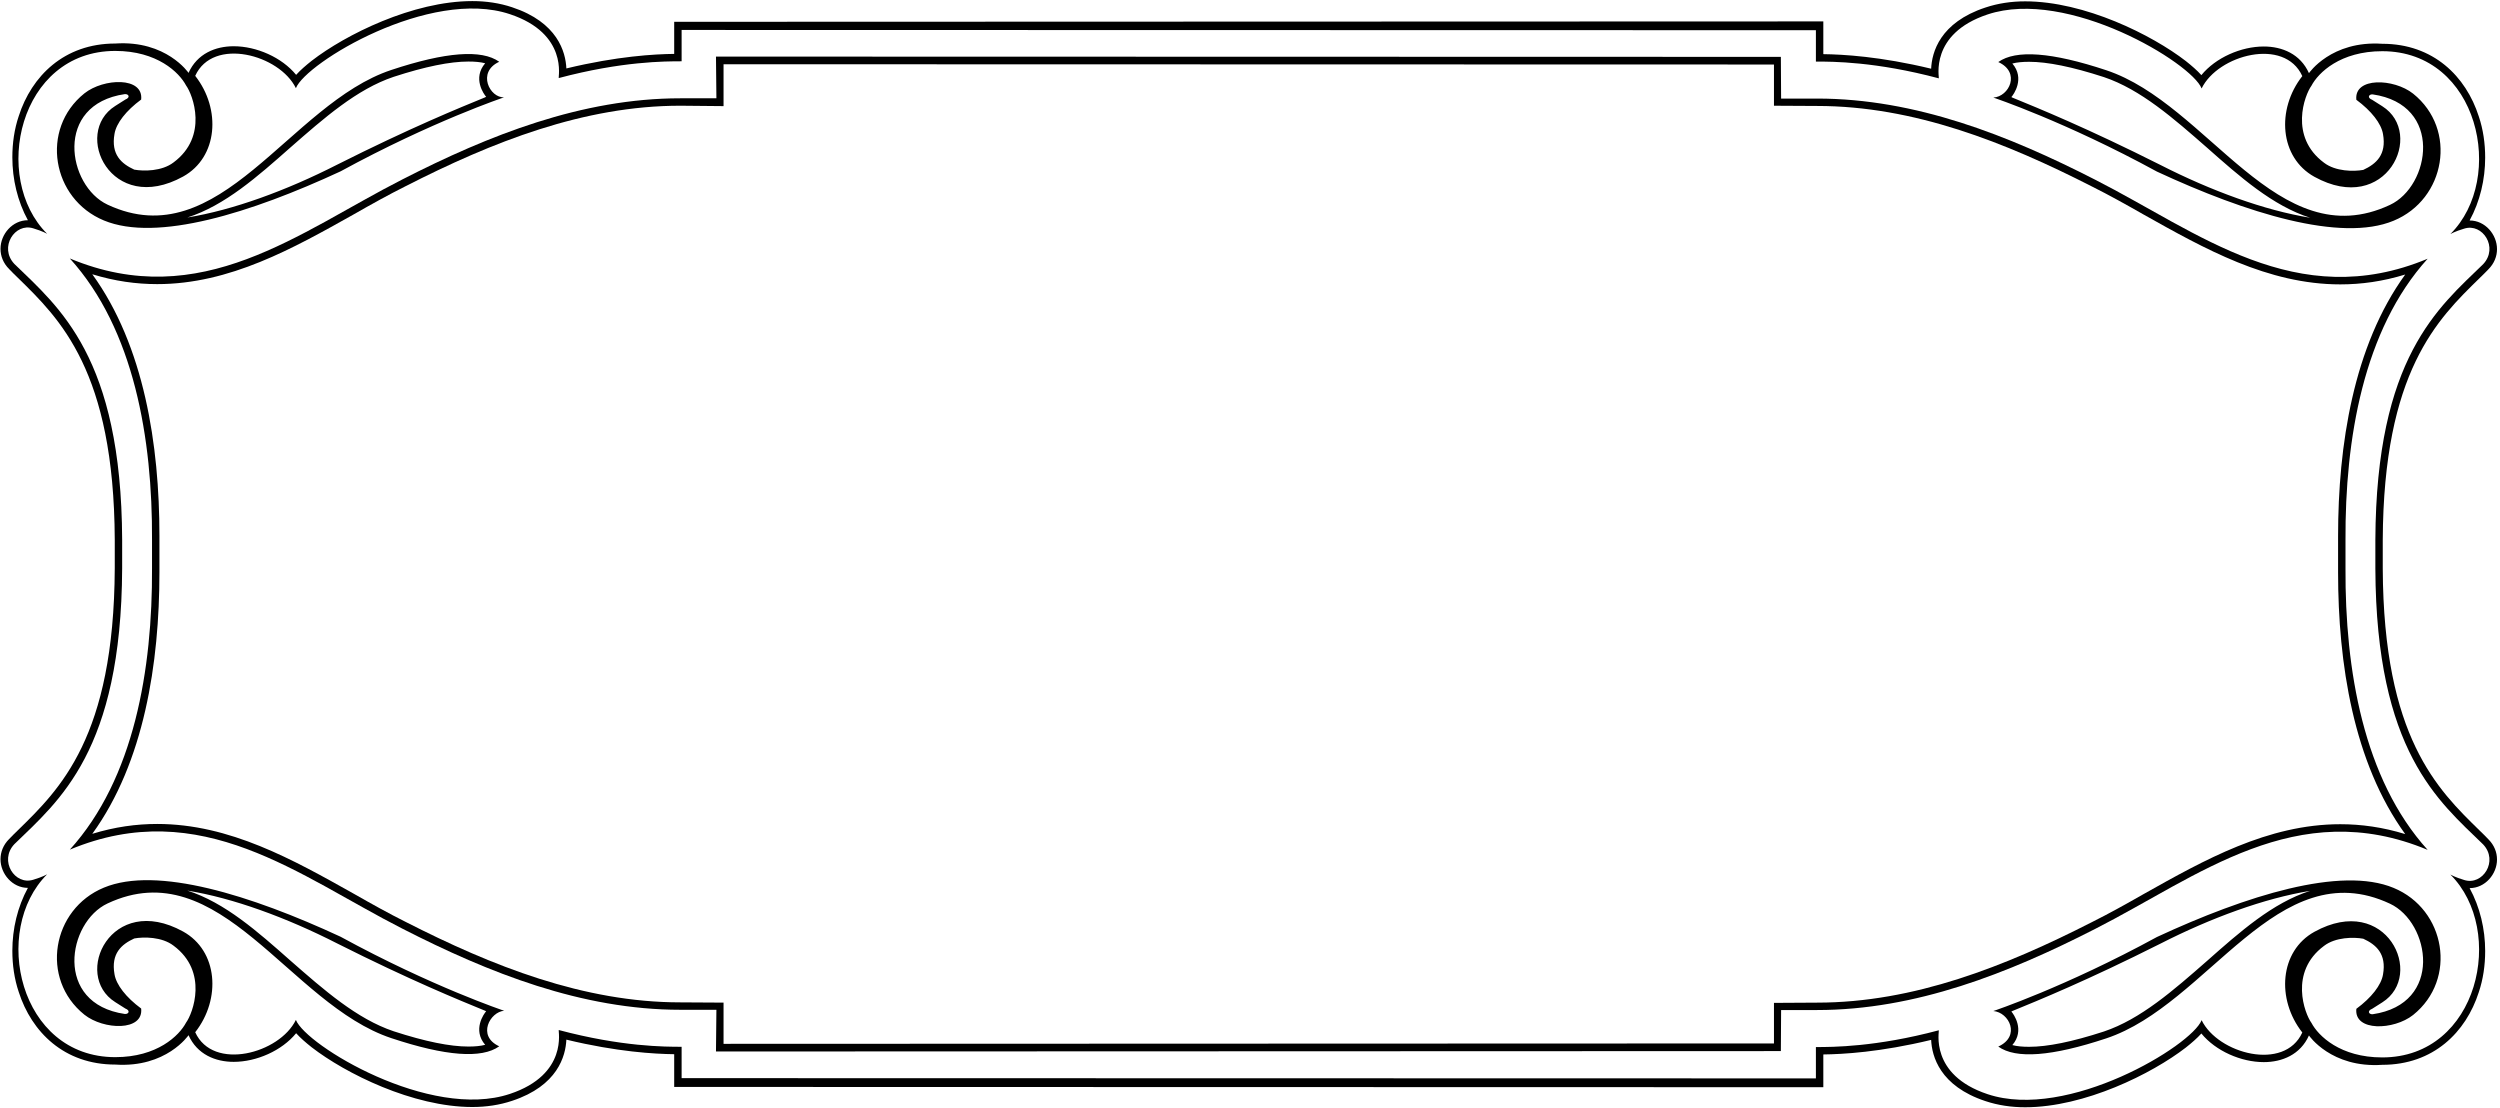 <?xml version="1.0" encoding="UTF-8"?>
<svg xmlns="http://www.w3.org/2000/svg" xmlns:xlink="http://www.w3.org/1999/xlink" width="503pt" height="223pt" viewBox="0 0 503 223" version="1.1">
<g id="surface1">
<path style=" stroke:none;fill-rule:nonzero;fill:rgb(0%,0%,0%);fill-opacity:1;" d="M 498.922 167.125 C 490.434 158.832 479.559 148.355 479.41 114.395 L 479.41 108.66 C 479.559 74.695 490.434 64.223 498.922 55.93 C 499.52 55.332 500.113 54.785 500.66 54.191 C 501.852 53 502.398 51.559 502.398 50.121 C 502.398 47.191 500.016 44.359 496.887 44.359 C 498.973 40.535 500.016 36.117 500.016 31.699 C 500.016 28.867 499.617 26.039 498.727 23.406 C 496.145 15.363 489.59 8.809 479.312 8.809 C 469.035 8.121 464.562 14.719 464.562 14.719 C 462.828 10.848 459.152 9.355 455.477 9.355 C 450.91 9.355 445.797 11.59 442.914 15.117 C 442.07 14.172 440.98 13.23 439.789 12.285 C 432.984 7.023 419.43 0.27 407.465 0.27 C 404.684 0.27 402.004 0.668 399.473 1.512 C 390.285 4.539 388.695 10.547 388.547 13.824 C 378.27 11.344 370.773 10.945 366.852 10.895 L 366.852 4.309 L 135.648 4.387 L 135.648 10.844 C 131.727 10.891 124.23 11.289 113.953 13.77 C 113.805 10.492 112.215 4.488 103.027 1.457 C 100.496 0.613 97.816 0.219 95.035 0.219 C 83.07 0.219 69.516 6.969 62.711 12.23 C 61.52 13.176 60.426 14.117 59.582 15.062 C 56.703 11.535 51.59 9.305 47.023 9.305 C 43.348 9.305 39.672 10.793 37.934 14.664 C 37.934 14.664 33.465 8.066 23.188 8.758 C 12.91 8.758 6.355 15.312 3.773 23.355 C 2.883 25.984 2.484 28.816 2.484 31.645 C 2.484 36.066 3.527 40.484 5.613 44.309 C 2.484 44.309 0.102 47.137 0.102 50.066 C 0.102 51.508 0.648 52.945 1.84 54.137 C 2.387 54.734 2.98 55.281 3.578 55.875 C 12.066 64.168 22.941 74.645 23.09 108.605 L 23.09 114.34 C 22.941 148.301 12.066 158.781 3.578 167.07 C 2.98 167.668 2.387 168.215 1.84 168.809 C 0.648 170 0.102 171.441 0.102 172.879 C 0.102 175.809 2.484 178.641 5.613 178.641 C 3.527 182.465 2.484 186.883 2.484 191.301 C 2.484 194.133 2.883 196.961 3.773 199.594 C 6.355 207.637 12.91 214.191 23.188 214.191 C 33.465 214.879 37.934 208.281 37.934 208.281 C 39.672 212.156 43.348 213.645 47.023 213.645 C 51.59 213.645 56.703 211.41 59.582 207.883 C 60.426 208.828 61.52 209.77 62.711 210.715 C 69.516 215.977 83.07 222.73 95.035 222.73 C 97.816 222.73 100.496 222.332 103.027 221.488 C 112.215 218.461 113.805 212.453 113.953 209.176 C 124.23 211.656 131.727 212.055 135.648 212.105 L 135.648 218.691 L 366.852 218.746 L 366.852 212.156 C 370.773 212.109 378.27 211.711 388.547 209.227 C 388.695 212.504 390.285 218.512 399.473 221.543 C 402.004 222.387 404.684 222.781 407.465 222.781 C 419.43 222.781 432.984 216.031 439.789 210.77 C 440.98 209.824 442.07 208.883 442.914 207.938 C 445.797 211.465 450.91 213.699 455.477 213.699 C 459.152 213.699 462.828 212.207 464.562 208.336 C 464.562 208.336 469.035 214.934 479.312 214.242 C 489.59 214.242 496.145 207.691 498.727 199.645 C 499.617 197.016 500.016 194.184 500.016 191.355 C 500.016 186.934 498.973 182.516 496.887 178.691 C 500.016 178.691 502.398 175.863 502.398 172.934 C 502.398 171.492 501.852 170.055 500.66 168.863 C 500.113 168.266 499.52 167.719 498.922 167.125 Z M 495.797 177.055 C 493.957 176.508 493.016 175.961 493.016 175.961 C 504.285 187.184 498.727 212.754 479.312 212.754 C 470.871 212.754 466.449 208.434 465.062 205.801 C 463.719 203.965 460.492 195.574 467.594 190.312 C 469.926 188.523 473.602 188.523 475.488 188.871 C 478.07 190.062 480.203 191.902 479.461 196.07 C 479.113 198.207 477.125 200.738 474.098 202.973 C 473.602 207.59 481.645 207.293 485.516 204.215 C 494.504 197.016 492.07 182.965 481.594 178.645 C 470.969 174.223 451.953 180.184 433.98 188.523 C 415.508 198.602 401.059 203.418 401.059 203.418 C 404.25 203.688 406.621 208.484 402.055 210.57 C 405.578 213.102 412.828 212.555 423.75 208.93 C 444.309 202.129 458.258 171.246 480.852 181.82 C 488.941 185.594 491.723 201.98 477.375 204.066 C 476.578 204.113 476.23 203.371 477.273 202.973 L 479.312 201.68 C 488 196.219 480.156 179.488 465.656 187.48 C 458.656 191.355 457.961 201.035 463.223 207.738 C 459.648 215.633 446.242 212.008 442.965 205.258 C 440.98 210.371 416.004 225.516 399.918 220.152 C 388.102 216.23 390.234 207.344 390.09 207.293 C 377.426 210.668 368.688 210.668 365.359 210.668 L 365.359 216.973 L 137.141 216.922 L 137.141 210.613 C 133.812 210.613 125.074 210.613 112.414 207.238 C 112.266 207.289 114.398 216.176 102.582 220.098 C 86.496 225.461 61.52 210.316 59.535 205.203 C 56.258 211.957 42.852 215.582 39.277 207.684 C 44.539 200.984 43.844 191.301 36.844 187.426 C 22.344 179.434 14.5 196.168 23.188 201.629 L 25.223 202.918 C 26.27 203.316 25.918 204.062 25.125 204.012 C 10.777 201.926 13.555 185.543 21.648 181.77 C 44.242 171.191 58.195 202.074 78.75 208.879 C 89.672 212.504 96.922 213.047 100.445 210.516 C 95.879 208.43 98.625 203.562 101.441 203.367 C 101.441 203.367 86.992 198.551 68.52 188.469 C 50.547 180.129 31.531 174.172 20.906 178.59 C 10.43 182.91 7.996 196.961 16.984 204.16 C 20.855 207.238 28.898 207.535 28.402 202.918 C 25.375 200.684 23.387 198.152 23.039 196.02 C 22.297 191.848 24.43 190.012 27.012 188.82 C 28.898 188.469 32.574 188.469 34.906 190.258 C 42.008 195.52 38.781 203.91 37.438 205.75 C 36.047 208.383 31.629 212.699 23.188 212.699 C 3.773 212.699 -1.785 187.129 9.484 175.91 C 9.484 175.91 8.543 176.457 6.703 177 C 2.98 178.191 -0.246 173.18 2.883 169.852 C 11.867 161.113 24.43 151.133 24.578 114.34 L 24.578 108.605 C 24.43 71.812 11.867 61.836 2.883 53.094 C -0.246 49.77 2.98 44.754 6.703 45.945 C 8.543 46.492 9.484 47.039 9.484 47.039 C -1.785 35.816 3.773 10.246 23.188 10.246 C 31.629 10.246 36.047 14.566 37.438 17.195 C 38.781 19.035 42.008 27.426 34.906 32.688 C 32.574 34.477 28.898 34.477 27.012 34.129 C 24.43 32.938 22.297 31.102 23.039 26.93 C 23.387 24.793 25.375 22.262 28.402 20.027 C 28.898 15.41 20.855 15.707 16.984 18.785 C 7.996 25.984 10.43 40.035 20.906 44.355 C 31.531 48.777 50.547 42.816 68.52 34.477 C 86.992 24.398 101.441 19.578 101.441 19.578 C 98.562 19.75 95.879 14.516 100.445 12.43 C 96.922 9.898 89.672 10.445 78.75 14.07 C 58.195 20.871 44.242 51.754 21.648 41.18 C 13.555 37.406 10.777 21.02 25.125 18.934 C 25.918 18.887 26.27 19.629 25.223 20.027 L 23.188 21.316 C 14.5 26.781 22.344 43.512 36.844 35.52 C 43.844 31.645 44.539 21.965 39.277 15.262 C 42.852 7.367 56.258 10.992 59.535 17.742 C 61.52 12.629 86.496 -2.516 102.582 2.848 C 114.398 6.77 112.266 15.656 112.414 15.707 C 125.074 12.332 133.812 12.332 137.141 12.332 L 137.141 6.027 L 365.359 6.078 L 365.359 12.387 C 368.688 12.387 377.426 12.387 390.09 15.762 C 390.234 15.711 388.102 6.824 399.918 2.902 C 416.004 -2.461 440.98 12.684 442.965 17.797 C 446.242 11.043 459.648 7.422 463.223 15.312 C 457.961 22.016 458.656 31.699 465.656 35.57 C 480.156 43.566 488 26.832 479.312 21.371 L 477.273 20.078 C 476.23 19.684 476.578 18.938 477.375 18.988 C 491.723 21.074 488.941 37.461 480.852 41.23 C 458.258 51.809 444.309 20.926 423.75 14.121 C 412.828 10.496 405.578 9.953 402.055 12.484 C 406.621 14.57 404.25 19.438 401.059 19.633 C 401.059 19.633 415.508 24.449 433.98 34.527 C 451.953 42.871 470.969 48.828 481.594 44.41 C 492.07 40.09 494.504 26.039 485.516 18.84 C 481.645 15.762 473.602 15.465 474.098 20.078 C 477.125 22.316 479.113 24.848 479.461 26.98 C 480.203 31.152 478.07 32.988 475.488 34.184 C 473.602 34.527 469.926 34.527 467.594 32.742 C 460.492 27.48 463.719 19.09 465.062 17.25 C 466.449 14.617 470.871 10.301 479.312 10.301 C 498.727 10.301 504.285 35.871 493.016 47.09 C 493.016 47.09 493.957 46.547 495.797 46 C 499.52 44.809 502.746 49.82 499.617 53.148 C 490.633 61.887 478.07 71.867 477.922 108.66 L 477.922 114.395 C 478.07 151.188 490.633 161.164 499.617 169.906 C 502.746 173.23 499.52 178.246 495.797 177.055 Z M 404.684 203.52 C 404.785 203.469 404.836 203.469 404.883 203.418 C 410.098 201.285 419.977 197.262 434.676 189.863 C 444.902 184.652 455.629 180.73 464.812 179.238 C 457.266 181.621 450.562 187.582 444.109 193.289 C 437.305 199.25 430.703 205.059 423.305 207.539 C 416.898 209.625 411.934 210.617 408.262 210.617 C 406.918 210.617 405.828 210.52 404.883 210.27 C 407.469 207.258 405.133 204.016 404.684 203.52 Z M 97.617 210.219 C 96.672 210.465 95.582 210.566 94.238 210.566 C 90.566 210.566 85.602 209.574 79.195 207.488 C 71.797 205.004 65.195 199.195 58.391 193.238 C 51.938 187.527 45.234 181.57 37.688 179.188 C 46.871 180.676 57.598 184.598 67.824 189.812 C 82.523 197.211 92.402 201.23 97.617 203.367 C 97.664 203.414 97.715 203.414 97.816 203.465 C 97.367 203.961 95.031 207.207 97.617 210.219 Z M 97.816 19.48 C 97.715 19.531 97.664 19.531 97.617 19.578 C 92.402 21.715 82.523 25.738 67.824 33.137 C 57.598 38.348 46.871 42.27 37.688 43.762 C 45.234 41.379 51.938 35.418 58.391 29.711 C 65.195 23.75 71.797 17.941 79.195 15.461 C 85.602 13.375 90.566 12.383 94.238 12.383 C 95.582 12.383 96.672 12.48 97.617 12.73 C 95.031 15.742 97.367 18.984 97.816 19.48 Z M 404.883 12.781 C 405.828 12.535 406.918 12.434 408.262 12.434 C 411.934 12.434 416.898 13.43 423.305 15.512 C 430.703 17.996 437.305 23.805 444.109 29.762 C 450.562 35.473 457.266 41.43 464.812 43.812 C 455.629 42.324 444.902 38.402 434.676 33.188 C 419.977 25.789 410.098 21.77 404.883 19.633 C 404.836 19.586 404.785 19.586 404.684 19.535 C 405.133 19.039 407.469 15.793 404.883 12.781 "/>
<path style=" stroke:none;fill-rule:nonzero;fill:rgb(0%,0%,0%);fill-opacity:1;" d="M 471.914 108.66 C 471.812 88.402 475.488 66.355 488.445 52.055 C 462.031 63.078 442.27 46.695 421.566 36.168 C 404.09 27.23 385.422 19.832 365.609 19.832 L 358.359 19.832 L 358.309 11.441 L 144.055 11.387 L 144.141 19.777 L 136.891 19.777 C 117.078 19.777 98.41 27.176 80.934 36.113 C 60.23 46.641 40.469 63.027 14.055 52.004 C 27.012 66.301 30.688 88.348 30.586 108.605 L 30.586 114.34 C 30.688 134.598 27.012 156.645 14.055 170.945 C 40.469 159.922 60.23 176.305 80.934 186.832 C 98.41 195.77 117.078 203.168 136.891 203.168 L 144.141 203.168 L 144.055 211.559 L 358.309 211.48 L 358.359 203.219 L 365.609 203.219 C 385.422 203.219 404.09 195.824 421.566 186.887 C 442.27 176.359 462.031 159.973 488.445 170.996 C 475.488 156.699 471.812 134.652 471.914 114.395 Z M 483.93 167.82 C 479.41 166.43 475.09 165.832 470.871 165.832 C 456.273 165.832 443.512 173.031 431.297 179.887 C 427.82 181.871 424.348 183.809 420.871 185.543 C 403.441 194.434 385.074 201.73 365.609 201.73 L 356.922 201.781 L 356.922 209.941 L 145.578 210.02 L 145.578 201.727 L 136.891 201.676 C 117.426 201.676 99.055 194.379 81.629 185.492 C 78.152 183.754 74.676 181.816 71.203 179.832 C 58.988 172.98 46.227 165.781 31.629 165.781 C 27.41 165.781 23.09 166.375 18.57 167.766 C 29 153.367 32.078 133.406 32.078 115.137 L 32.078 107.812 C 32.078 89.539 29 69.578 18.57 55.18 C 23.09 56.57 27.41 57.164 31.629 57.164 C 46.227 57.164 58.988 49.969 71.203 43.113 C 74.676 41.129 78.152 39.191 81.629 37.453 C 99.055 28.566 117.426 21.27 136.891 21.27 L 145.578 21.352 L 145.578 12.926 L 356.922 12.98 L 356.922 21.273 L 365.609 21.32 C 385.074 21.32 403.441 28.621 420.871 37.508 C 424.348 39.246 427.82 41.184 431.297 43.168 C 443.512 50.02 456.273 57.219 470.871 57.219 C 475.09 57.219 479.41 56.625 483.93 55.234 C 473.504 69.633 470.422 89.594 470.422 107.863 L 470.422 115.188 C 470.422 133.461 473.504 153.422 483.93 167.82 "/>
</g>
</svg>
